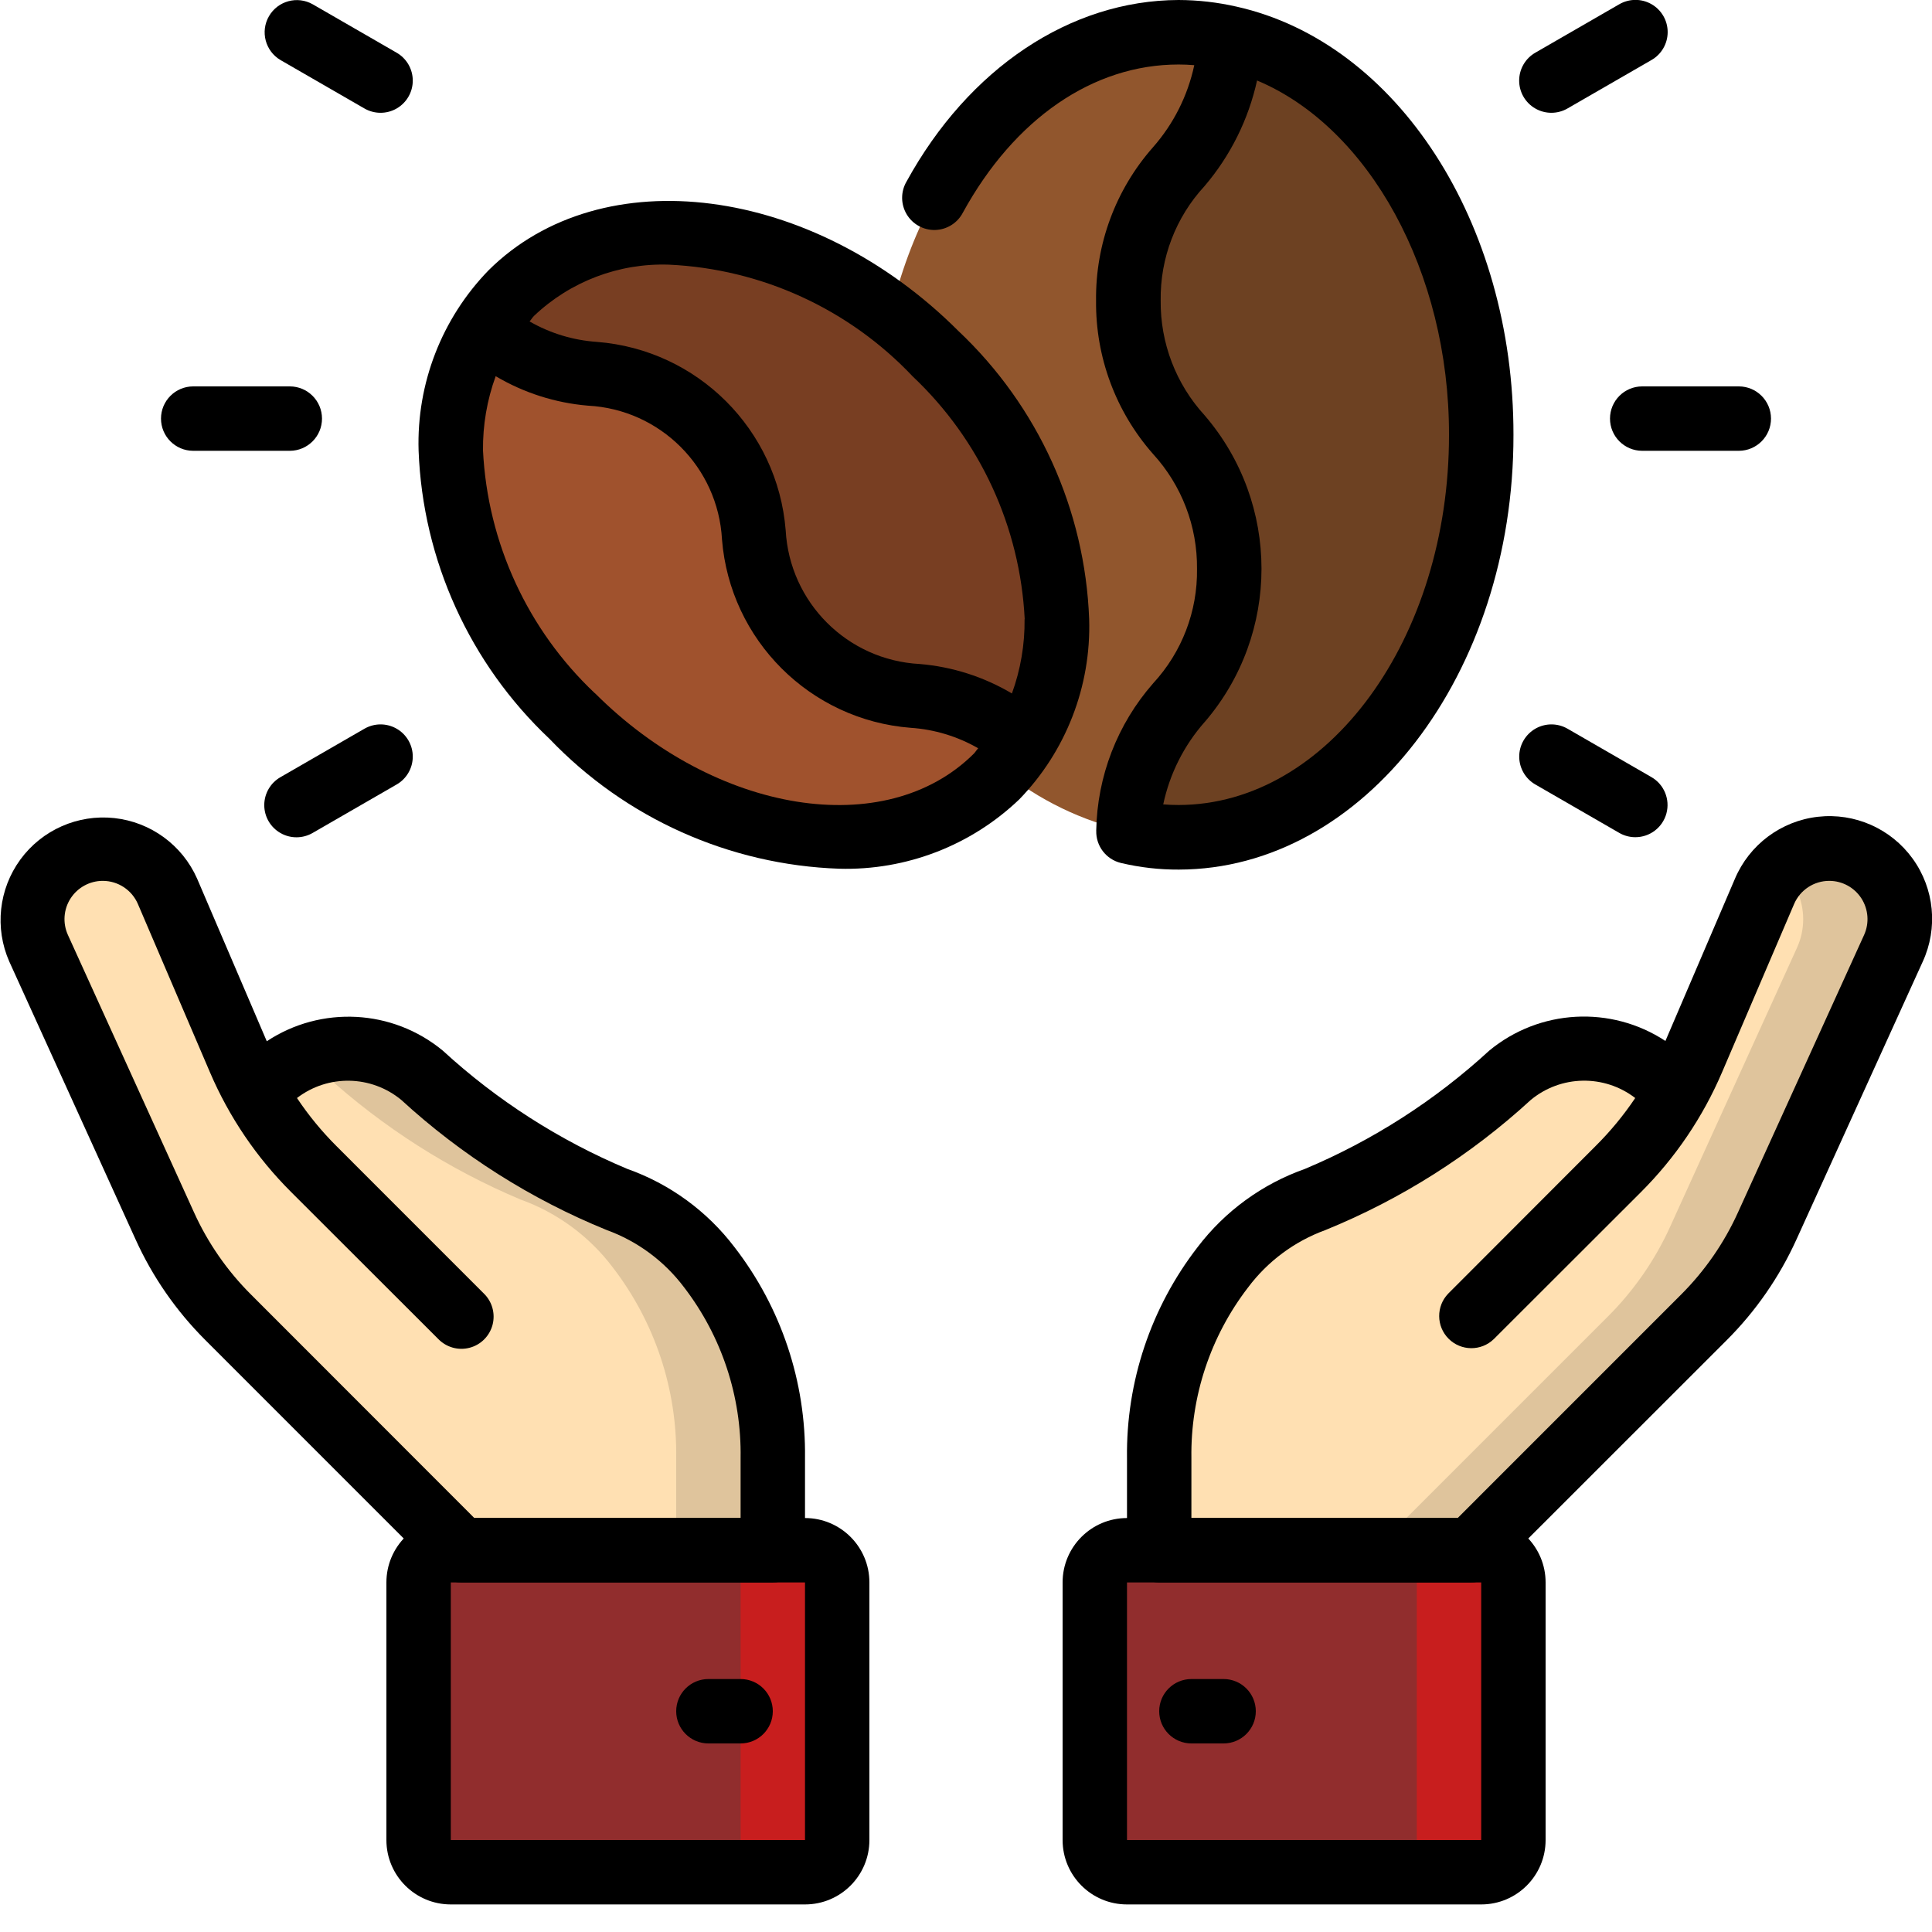 <svg xmlns="http://www.w3.org/2000/svg" version="1.1" xmlns:xlink="http://www.w3.org/1999/xlink" xmlns:svgjs="http://svgjs.com/svgjs" width="512" height="512" x="0" y="0" viewBox="0 0 60 60" style="enable-background:new 0 0 512 512" xml:space="preserve" class=""><g><g xmlns="http://www.w3.org/2000/svg" id="Page-1" fill="none" fill-rule="evenodd"><g id="043---Best-Beans" fill-rule="nonzero" transform="translate(0 -1)"><path id="Shape" d="m24 46.28v2.86h-9.68l-7.23-7.23c-.825-.818-1.493-1.78-1.97-2.84l-3.92-8.62c-.133-.285-.201-.596-.2-.91.004-1.037.735-1.928 1.751-2.136 1.016-.208 2.038.325 2.449 1.276l2.24 5.22c.15.356.32.703.51 1.04l.32-.32c1.31-1.32 3.411-1.42 4.84-.23 1.784 1.619 3.83 2.925 6.05 3.86 1.142.409 2.139 1.142 2.87 2.11 1.305 1.695 2 3.781 1.97 5.92z" fill="#ffe0b2" data-original="#ffe0b2" class=""></path><path id="Shape" d="m22.03 40.36c-.731-.968-1.728-1.701-2.87-2.11-2.22-.935-4.266-2.241-6.05-3.86-1.065-.886-2.545-1.077-3.8-.491.287.128.556.293.8.491 1.784 1.619 3.83 2.925 6.05 3.86 1.142.409 2.139 1.142 2.87 2.11 1.305 1.695 2 3.781 1.97 5.92v2.86h3v-2.86c.03-2.139-.665-4.225-1.97-5.92z" fill="#dfc49c" data-original="#dfc49c" class=""></path><path id="Shape" d="m26 50.14v8c0 .552-.448 1-1 1h-11c-.552 0-1-.448-1-1v-8c0-.552.448-1 1-1h11c.552 0 1 .448 1 1z" fill="#912d2d" data-original="#f44335" class=""></path><path id="Shape" d="m25 49.14h-3c.552 0 1 .448 1 1v8c0 .552-.448 1-1 1h3c.552 0 1-.448 1-1v-8c0-.552-.448-1-1-1z" fill="#c81e1e" data-original="#c81e1e" class=""></path><path id="Shape" d="m59 29.54c.001.314-.067.625-.2.91l-3.92 8.62c-.477 1.06-1.145 2.022-1.97 2.84l-7.23 7.23h-9.68v-2.86c-.03-2.139.665-4.225 1.97-5.92.731-.968 1.728-1.701 2.87-2.11 2.22-.935 4.266-2.241 6.05-3.86 1.429-1.19 3.53-1.09 4.84.23l.32.32c.19-.337.36-.684.51-1.04l2.24-5.22c.412-.951 1.434-1.484 2.449-1.276s1.746 1.099 1.751 2.136z" fill="#ffe0b2" data-original="#ffe0b2" class=""></path><path id="Shape" d="m56.81 27.36c-.556.005-1.09.223-1.49.61.43.409.676.976.68 1.57.001.314-.067.625-.2.91l-3.92 8.62c-.477 1.06-1.145 2.022-1.97 2.84l-7.23 7.23h3l7.23-7.23c.825-.818 1.493-1.78 1.97-2.84l3.92-8.62c.133-.285.201-.596.2-.91-.004-1.206-.984-2.182-2.19-2.18z" fill="#dfc49c" data-original="#dfc49c" class=""></path><path id="Shape" d="m47 50.14v8c0 .552-.448 1-1 1h-11c-.552 0-1-.448-1-1v-8c0-.552.448-1 1-1h11c.552 0 1 .448 1 1z" fill="#912d2d" data-original="#f44335" class=""></path><path id="Shape" d="m46 49.14h-3c.552 0 1 .448 1 1v8c0 .552-.448 1-1 1h3c.552 0 1-.448 1-1v-8c0-.552-.448-1-1-1z" fill="#c81e1e" data-original="#c81e1e" class=""></path><path id="Shape" d="m31.78 24.07c-2.47-2.34-4.33-.56-6.8-3.02-2.51-2.5-.63-4.38-3.14-6.88-2.46-2.46-4.33-.68-6.79-3.02h-.01c.243-.378.524-.73.84-1.05 2.79-2.77 7.79-2.4 11.78.66.489.376.954.784 1.39 1.22 3.74 3.71 4.8 8.82 2.73 12.09z" fill="#783e22" data-original="#783e22" class=""></path><path id="Shape" d="m31.78 24.07c-.194.303-.414.587-.66.85-.054.072-.115.138-.18.2-3.12 3.1-9.02 2.27-13.17-1.88-3.74-3.71-4.79-8.82-2.73-12.09h.01c2.46 2.34 4.33.56 6.79 3.02 2.51 2.5.63 4.38 3.14 6.88 2.47 2.46 4.33.68 6.8 3.02z" fill="#a0522d" data-original="#a0522d" class=""></path><path id="Shape" d="m46 14.5c.01 7.58-5.07 13.58-10.96 12.32.1-4 3.14-4.06 3.14-8.15 0-4.17-3.14-4.17-3.14-8.34 0-4.09 3.04-4.15 3.14-8.15 4.44.99 7.83 6.14 7.82 12.32z" fill="#6d4122" data-original="#6d4122" class=""></path><path id="Shape" d="m35.04 10.33c0 4.17 3.14 4.17 3.14 8.34 0 4.09-3.04 4.15-3.14 8.15-1.436-.322-2.778-.972-3.92-1.9.246-.263.466-.547.66-.85 2.07-3.27 1.01-8.38-2.73-12.09-.436-.436-.901-.844-1.39-1.22 1.18-5.09 4.74-8.75 8.95-8.76.528.004 1.054.065 1.57.18-.1 4-3.14 4.06-3.14 8.15z" fill="#91562d" data-original="#91562d" class=""></path><g fill="#000"><path id="Shape" d="m24 50.144h-9.683c-.265-0-.52-.105-.707-.293l-7.231-7.232c-.907-.905-1.643-1.966-2.171-3.133l-3.919-8.622c-.46-1.042-.329-2.25.343-3.17.672-.919 1.784-1.41 2.917-1.288 1.132.123 2.113.84 2.573 1.882l2.163 5.049c1.687-1.115 3.905-.998 5.465.29 1.682 1.545 3.619 2.787 5.725 3.672 1.325.468 2.484 1.313 3.334 2.431 1.45 1.873 2.222 4.182 2.191 6.551v2.862c0 .552-.448 1-1 1zm-9.269-2h8.269v-1.862c.03-1.914-.588-3.782-1.753-5.3-.612-.815-1.447-1.434-2.405-1.782-2.35-.956-4.511-2.325-6.38-4.041-.934-.772-2.278-.797-3.239-.059.36.54.773 1.042 1.233 1.5l4.568 4.569c.26.251.364.623.273.973-.092.35-.365.623-.714.714-.35.092-.721-.013-.973-.273l-4.568-4.563c-1.071-1.067-1.927-2.33-2.522-3.72l-2.237-5.224c-.187-.437-.617-.72-1.092-.72-.404 0-.78.206-.999.545s-.25.767-.083 1.135l3.919 8.622c.43.947 1.028 1.808 1.764 2.542z" fill="#000000" data-original="#000000" class=""></path><path id="Shape" d="m25 60.144h-11c-1.105 0-2-.895-2-2v-8c0-1.105.895-2 2-2h11c1.105 0 2 .895 2 2v8c0 1.105-.895 2-2 2zm-11-10v8h11v-8z" fill="#000000" data-original="#000000" class=""></path><path id="Shape" d="m23 55.144h-1c-.552 0-1-.448-1-1s.448-1 1-1h1c.552 0 1 .448 1 1s-.448 1-1 1z" fill="#000000" data-original="#000000" class=""></path><path id="Shape" d="m45.683 50.144h-9.683c-.552 0-1-.448-1-1v-2.862c-.03-2.368.742-4.677 2.192-6.55.85-1.118 2.009-1.962 3.333-2.43 2.106-.885 4.043-2.128 5.725-3.674 1.56-1.29 3.779-1.412 5.471-.3l2.158-5.035c.448-1.06 1.433-1.797 2.577-1.927 1.144-.13 2.269.367 2.943 1.3.675.933.794 2.157.312 3.202l-3.919 8.622c-.529 1.167-1.264 2.229-2.171 3.134l-7.231 7.227c-.187.188-.442.293-.707.293zm-8.683-2h8.269l6.938-6.939c.737-.736 1.335-1.599 1.765-2.547l3.919-8.622c.167-.368.135-.795-.083-1.135-.219-.34-.595-.545-.999-.545-.475-0-.905.283-1.092.72l-2.237 5.224c-.595 1.392-1.451 2.656-2.522 3.725l-4.568 4.563c-.392.379-1.016.374-1.402-.012s-.391-1.009-.012-1.402l4.568-4.574c.462-.458.877-.96 1.239-1.5-.963-.74-2.31-.715-3.245.061-1.869 1.716-4.03 3.085-6.38 4.041-.956.349-1.79.968-2.4 1.783-1.167 1.517-1.786 3.384-1.758 5.297z" fill="#000000" data-original="#000000" class=""></path><path id="Shape" d="m46 60.144h-11c-1.105 0-2-.895-2-2v-8c0-1.105.895-2 2-2h11c1.105 0 2 .895 2 2v8c0 1.105-.895 2-2 2zm-11-10v8h11v-8z" fill="#000000" data-original="#000000" class=""></path><path id="Shape" d="m38 55.144h-1c-.552 0-1-.448-1-1s.448-1 1-1h1c.552 0 1 .448 1 1s-.448 1-1 1z" fill="#000000" data-original="#000000" class=""></path><path id="Shape" d="m15.173 9.394c-1.453 1.496-2.237 3.516-2.173 5.6.128 3.401 1.588 6.615 4.064 8.95 2.358 2.469 5.588 3.917 9 4.035 2.076.057 4.088-.718 5.589-2.152 1.452-1.496 2.236-3.516 2.172-5.6-.128-3.4-1.587-6.614-4.062-8.949-4.53-4.53-11.073-5.378-14.59-1.884zm3.3 13.134c-2.087-1.97-3.331-4.671-3.473-7.537-.009-.787.125-1.569.394-2.308.873.517 1.852.83 2.864.915 2.246.117 4.042 1.909 4.164 4.155.25 3.126 2.735 5.606 5.861 5.85.738.049 1.454.267 2.095.635-.05.054-.087.12-.139.172-2.734 2.716-8.011 1.871-11.762-1.882zm13.346-2.3c.009.787-.124 1.569-.393 2.308-.874-.518-1.853-.831-2.865-.915-2.244-.119-4.038-1.909-4.161-4.153-.25-3.125-2.734-5.606-5.86-5.85-.737-.05-1.454-.267-2.094-.636.05-.054.086-.119.138-.171 1.126-1.07 2.635-1.644 4.188-1.592 2.88.132 5.596 1.378 7.576 3.474 2.087 1.97 3.332 4.67 3.475 7.536z" fill="#000000" data-original="#000000" class=""></path><path id="Shape" d="m34.045 26.8c-.013.472.306.89.766 1 .59.14 1.194.209 1.8.206 5.74-.011 10.4-6.067 10.391-13.5.01-6.589-3.608-12.182-8.6-13.3-.591-.135-1.196-.204-1.802-.206-3.36.011-6.519 2.12-8.45 5.644-.181.314-.178.701.008 1.012.186.311.526.497.888.486.362-.011.69-.217.857-.539 1.6-2.917 4.042-4.6 6.7-4.6.16 0 .322.007.486.021-.202.948-.645 1.828-1.287 2.555-1.155 1.312-1.783 3.006-1.763 4.754-.019 1.753.611 3.451 1.77 4.766.891.974 1.379 2.249 1.365 3.569.019 1.315-.469 2.586-1.361 3.552-1.114 1.269-1.74 2.891-1.769 4.579zm3.367-3.376c2.353-2.739 2.353-6.785 0-9.524-.892-.973-1.38-2.248-1.366-3.568-.019-1.315.469-2.587 1.362-3.552.804-.943 1.364-2.069 1.631-3.28 3.472 1.454 5.969 5.941 5.961 11 .008 6.332-3.757 11.49-8.393 11.5-.165 0-.325-.006-.482-.019.201-.95.645-1.831 1.287-2.559z" fill="#000000" data-original="#000000" class=""></path><path id="Shape" d="m5 14c0 .552.448 1 1 1h3c.552 0 1-.448 1-1s-.448-1-1-1h-3c-.552 0-1 .448-1 1z" fill="#000000" data-original="#000000" class=""></path><path id="Shape" d="m50 14c0 .552.448 1 1 1h3c.552 0 1-.448 1-1s-.448-1-1-1h-3c-.552 0-1 .448-1 1z" fill="#000000" data-original="#000000" class=""></path><path id="Shape" d="m11.313 23.634-2.6 1.5c-.312.177-.505.508-.506.867-.001.359.191.691.502.869.311.179.694.177 1.004-.004l2.6-1.5c.312-.177.505-.508.506-.867s-.191-.691-.502-.869c-.311-.179-.694-.177-1.004.004z" fill="#000000" data-original="#000000" class=""></path><path id="Shape" d="m50.285 1.134-2.6 1.5c-.312.177-.505.508-.506.867s.191.691.502.869c.311.179.694.177 1.004-.004l2.6-1.5c.312-.177.505-.508.506-.867s-.191-.691-.502-.869c-.311-.179-.694-.177-1.004.004z" fill="#000000" data-original="#000000" class=""></path><path id="Shape" d="m47.687 25.366 2.6 1.5c.152.088.324.134.5.134.453-0.0.849-.304.966-.741.117-.437-.074-.899-.466-1.125l-2.6-1.5c-.31-.181-.693-.183-1.004-.004-.311.179-.503.51-.502.869s.194.69.506.867z" fill="#000000" data-original="#000000" class=""></path><path id="Shape" d="m12.313 2.634-2.6-1.5c-.478-.272-1.085-.107-1.36.369-.275.476-.114 1.085.36 1.363l2.6 1.5c.31.181.693.183 1.004.004.311-.179.503-.51.502-.869s-.194-.69-.506-.867z" fill="#000000" data-original="#000000" class=""></path></g></g></g></g></svg>